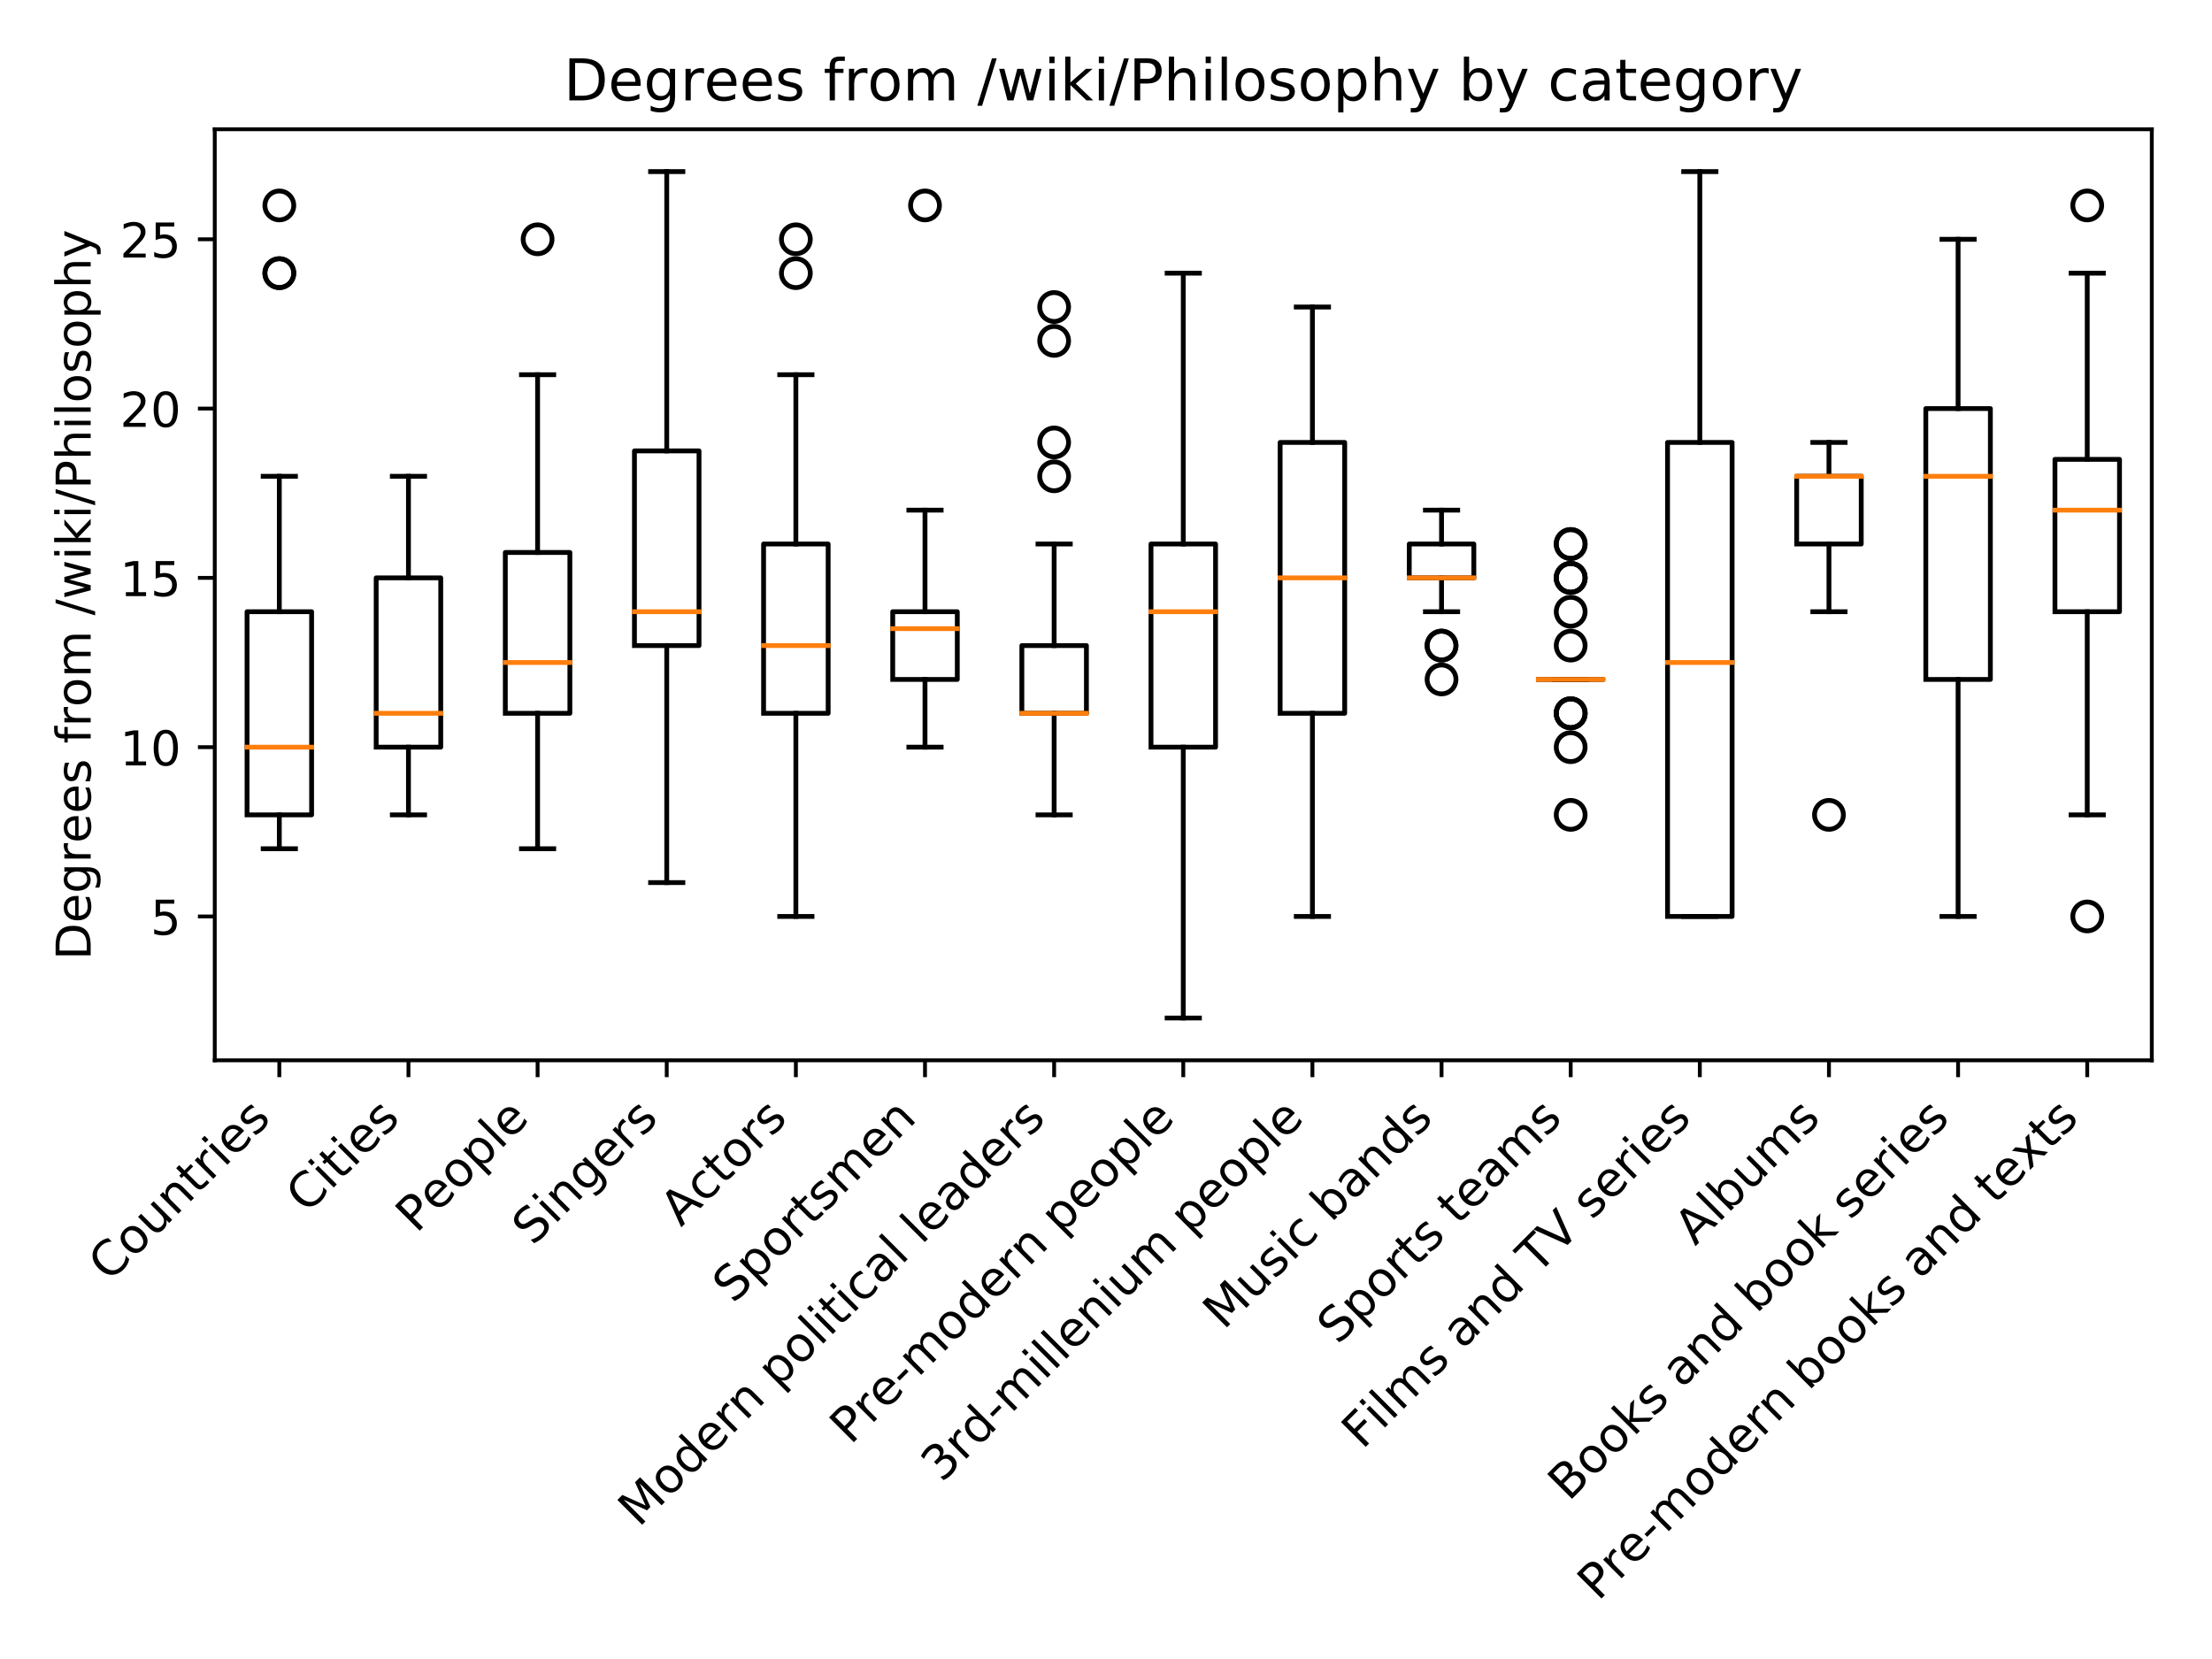 <?xml version="1.0" encoding="utf-8" standalone="no"?>
<!DOCTYPE svg PUBLIC "-//W3C//DTD SVG 1.1//EN"
  "http://www.w3.org/Graphics/SVG/1.1/DTD/svg11.dtd">
<!-- Created with matplotlib (http://matplotlib.org/) -->
<svg height="345pt" version="1.1" viewBox="0 0 460 345" width="460pt" xmlns="http://www.w3.org/2000/svg" xmlns:xlink="http://www.w3.org/1999/xlink">
 <defs>
  <style type="text/css">
*{stroke-linecap:butt;stroke-linejoin:round;}
  </style>
 </defs>
 <g id="figure_1">
  <g id="patch_1">
   <path d="M 0 345.6 
L 460.8 345.6 
L 460.8 0 
L 0 0 
z
" style="fill:#ffffff;"/>
  </g>
  <g id="axes_1">
   <g id="patch_2">
    <path d="M 44.66 220.504 
L 447.48 220.504 
L 447.48 26.88 
L 44.66 26.88 
z
" style="fill:#ffffff;"/>
   </g>
   <g id="matplotlib.axis_1">
    <g id="xtick_1">
     <g id="line2d_1">
      <defs>
       <path d="M 0 0 
L 0 3.5 
" id="me61de8cca6" style="stroke:#000000;stroke-width:0.8;"/>
      </defs>
      <g>
       <use style="stroke:#000000;stroke-width:0.8;" x="58.087" xlink:href="#me61de8cca6" y="220.504"/>
      </g>
     </g>
     <g id="text_1">
      <!-- Countries -->
      <defs>
       <path d="M 64.406 67.281 
L 64.406 56.891 
Q 59.422 61.531 53.781 63.812 
Q 48.141 66.109 41.797 66.109 
Q 29.297 66.109 22.656 58.469 
Q 16.016 50.828 16.016 36.375 
Q 16.016 21.969 22.656 14.328 
Q 29.297 6.688 41.797 6.688 
Q 48.141 6.688 53.781 8.984 
Q 59.422 11.281 64.406 15.922 
L 64.406 5.609 
Q 59.234 2.094 53.438 0.328 
Q 47.656 -1.422 41.219 -1.422 
Q 24.656 -1.422 15.125 8.703 
Q 5.609 18.844 5.609 36.375 
Q 5.609 53.953 15.125 64.078 
Q 24.656 74.219 41.219 74.219 
Q 47.75 74.219 53.531 72.484 
Q 59.328 70.75 64.406 67.281 
z
" id="DejaVuSans-43"/>
       <path d="M 30.609 48.391 
Q 23.391 48.391 19.188 42.75 
Q 14.984 37.109 14.984 27.297 
Q 14.984 17.484 19.156 11.844 
Q 23.344 6.203 30.609 6.203 
Q 37.797 6.203 41.984 11.859 
Q 46.188 17.531 46.188 27.297 
Q 46.188 37.016 41.984 42.703 
Q 37.797 48.391 30.609 48.391 
z
M 30.609 56 
Q 42.328 56 49.016 48.375 
Q 55.719 40.766 55.719 27.297 
Q 55.719 13.875 49.016 6.219 
Q 42.328 -1.422 30.609 -1.422 
Q 18.844 -1.422 12.172 6.219 
Q 5.516 13.875 5.516 27.297 
Q 5.516 40.766 12.172 48.375 
Q 18.844 56 30.609 56 
z
" id="DejaVuSans-6f"/>
       <path d="M 8.5 21.578 
L 8.5 54.688 
L 17.484 54.688 
L 17.484 21.922 
Q 17.484 14.156 20.5 10.266 
Q 23.531 6.391 29.594 6.391 
Q 36.859 6.391 41.078 11.031 
Q 45.312 15.672 45.312 23.688 
L 45.312 54.688 
L 54.297 54.688 
L 54.297 0 
L 45.312 0 
L 45.312 8.406 
Q 42.047 3.422 37.719 1 
Q 33.406 -1.422 27.688 -1.422 
Q 18.266 -1.422 13.375 4.438 
Q 8.5 10.297 8.5 21.578 
z
M 31.109 56 
z
" id="DejaVuSans-75"/>
       <path d="M 54.891 33.016 
L 54.891 0 
L 45.906 0 
L 45.906 32.719 
Q 45.906 40.484 42.875 44.328 
Q 39.844 48.188 33.797 48.188 
Q 26.516 48.188 22.312 43.547 
Q 18.109 38.922 18.109 30.906 
L 18.109 0 
L 9.078 0 
L 9.078 54.688 
L 18.109 54.688 
L 18.109 46.188 
Q 21.344 51.125 25.703 53.562 
Q 30.078 56 35.797 56 
Q 45.219 56 50.047 50.172 
Q 54.891 44.344 54.891 33.016 
z
" id="DejaVuSans-6e"/>
       <path d="M 18.312 70.219 
L 18.312 54.688 
L 36.812 54.688 
L 36.812 47.703 
L 18.312 47.703 
L 18.312 18.016 
Q 18.312 11.328 20.141 9.422 
Q 21.969 7.516 27.594 7.516 
L 36.812 7.516 
L 36.812 0 
L 27.594 0 
Q 17.188 0 13.234 3.875 
Q 9.281 7.766 9.281 18.016 
L 9.281 47.703 
L 2.688 47.703 
L 2.688 54.688 
L 9.281 54.688 
L 9.281 70.219 
z
" id="DejaVuSans-74"/>
       <path d="M 41.109 46.297 
Q 39.594 47.172 37.812 47.578 
Q 36.031 48 33.891 48 
Q 26.266 48 22.188 43.047 
Q 18.109 38.094 18.109 28.812 
L 18.109 0 
L 9.078 0 
L 9.078 54.688 
L 18.109 54.688 
L 18.109 46.188 
Q 20.953 51.172 25.484 53.578 
Q 30.031 56 36.531 56 
Q 37.453 56 38.578 55.875 
Q 39.703 55.766 41.062 55.516 
z
" id="DejaVuSans-72"/>
       <path d="M 9.422 54.688 
L 18.406 54.688 
L 18.406 0 
L 9.422 0 
z
M 9.422 75.984 
L 18.406 75.984 
L 18.406 64.594 
L 9.422 64.594 
z
" id="DejaVuSans-69"/>
       <path d="M 56.203 29.594 
L 56.203 25.203 
L 14.891 25.203 
Q 15.484 15.922 20.484 11.062 
Q 25.484 6.203 34.422 6.203 
Q 39.594 6.203 44.453 7.469 
Q 49.312 8.734 54.109 11.281 
L 54.109 2.781 
Q 49.266 0.734 44.188 -0.344 
Q 39.109 -1.422 33.891 -1.422 
Q 20.797 -1.422 13.156 6.188 
Q 5.516 13.812 5.516 26.812 
Q 5.516 40.234 12.766 48.109 
Q 20.016 56 32.328 56 
Q 43.359 56 49.781 48.891 
Q 56.203 41.797 56.203 29.594 
z
M 47.219 32.234 
Q 47.125 39.594 43.094 43.984 
Q 39.062 48.391 32.422 48.391 
Q 24.906 48.391 20.391 44.141 
Q 15.875 39.891 15.188 32.172 
z
" id="DejaVuSans-65"/>
       <path d="M 44.281 53.078 
L 44.281 44.578 
Q 40.484 46.531 36.375 47.5 
Q 32.281 48.484 27.875 48.484 
Q 21.188 48.484 17.844 46.438 
Q 14.5 44.391 14.5 40.281 
Q 14.5 37.156 16.891 35.375 
Q 19.281 33.594 26.516 31.984 
L 29.594 31.297 
Q 39.156 29.25 43.188 25.516 
Q 47.219 21.781 47.219 15.094 
Q 47.219 7.469 41.188 3.016 
Q 35.156 -1.422 24.609 -1.422 
Q 20.219 -1.422 15.453 -0.562 
Q 10.688 0.297 5.422 2 
L 5.422 11.281 
Q 10.406 8.688 15.234 7.391 
Q 20.062 6.109 24.812 6.109 
Q 31.156 6.109 34.562 8.281 
Q 37.984 10.453 37.984 14.406 
Q 37.984 18.062 35.516 20.016 
Q 33.062 21.969 24.703 23.781 
L 21.578 24.516 
Q 13.234 26.266 9.516 29.906 
Q 5.812 33.547 5.812 39.891 
Q 5.812 47.609 11.281 51.797 
Q 16.75 56 26.812 56 
Q 31.781 56 36.172 55.266 
Q 40.578 54.547 44.281 53.078 
z
" id="DejaVuSans-73"/>
      </defs>
      <g transform="translate(22.712 266.781)rotate(-45)scale(0.1 -0.1)">
       <use xlink:href="#DejaVuSans-43"/>
       <use x="69.824" xlink:href="#DejaVuSans-6f"/>
       <use x="131.006" xlink:href="#DejaVuSans-75"/>
       <use x="194.385" xlink:href="#DejaVuSans-6e"/>
       <use x="257.764" xlink:href="#DejaVuSans-74"/>
       <use x="296.973" xlink:href="#DejaVuSans-72"/>
       <use x="338.086" xlink:href="#DejaVuSans-69"/>
       <use x="365.869" xlink:href="#DejaVuSans-65"/>
       <use x="427.393" xlink:href="#DejaVuSans-73"/>
      </g>
     </g>
    </g>
    <g id="xtick_2">
     <g id="line2d_2">
      <g>
       <use style="stroke:#000000;stroke-width:0.8;" x="84.942" xlink:href="#me61de8cca6" y="220.504"/>
      </g>
     </g>
     <g id="text_2">
      <!-- Cities -->
      <g transform="translate(63.798 252.55)rotate(-45)scale(0.1 -0.1)">
       <use xlink:href="#DejaVuSans-43"/>
       <use x="69.824" xlink:href="#DejaVuSans-69"/>
       <use x="97.607" xlink:href="#DejaVuSans-74"/>
       <use x="136.816" xlink:href="#DejaVuSans-69"/>
       <use x="164.6" xlink:href="#DejaVuSans-65"/>
       <use x="226.123" xlink:href="#DejaVuSans-73"/>
      </g>
     </g>
    </g>
    <g id="xtick_3">
     <g id="line2d_3">
      <g>
       <use style="stroke:#000000;stroke-width:0.8;" x="111.797" xlink:href="#me61de8cca6" y="220.504"/>
      </g>
     </g>
     <g id="text_3">
      <!-- People -->
      <defs>
       <path d="M 19.672 64.797 
L 19.672 37.406 
L 32.078 37.406 
Q 38.969 37.406 42.719 40.969 
Q 46.484 44.531 46.484 51.125 
Q 46.484 57.672 42.719 61.234 
Q 38.969 64.797 32.078 64.797 
z
M 9.812 72.906 
L 32.078 72.906 
Q 44.344 72.906 50.609 67.359 
Q 56.891 61.812 56.891 51.125 
Q 56.891 40.328 50.609 34.812 
Q 44.344 29.297 32.078 29.297 
L 19.672 29.297 
L 19.672 0 
L 9.812 0 
z
" id="DejaVuSans-50"/>
       <path d="M 18.109 8.203 
L 18.109 -20.797 
L 9.078 -20.797 
L 9.078 54.688 
L 18.109 54.688 
L 18.109 46.391 
Q 20.953 51.266 25.266 53.625 
Q 29.594 56 35.594 56 
Q 45.562 56 51.781 48.094 
Q 58.016 40.188 58.016 27.297 
Q 58.016 14.406 51.781 6.484 
Q 45.562 -1.422 35.594 -1.422 
Q 29.594 -1.422 25.266 0.953 
Q 20.953 3.328 18.109 8.203 
z
M 48.688 27.297 
Q 48.688 37.203 44.609 42.844 
Q 40.531 48.484 33.406 48.484 
Q 26.266 48.484 22.188 42.844 
Q 18.109 37.203 18.109 27.297 
Q 18.109 17.391 22.188 11.75 
Q 26.266 6.109 33.406 6.109 
Q 40.531 6.109 44.609 11.75 
Q 48.688 17.391 48.688 27.297 
z
" id="DejaVuSans-70"/>
       <path d="M 9.422 75.984 
L 18.406 75.984 
L 18.406 0 
L 9.422 0 
z
" id="DejaVuSans-6c"/>
      </defs>
      <g transform="translate(86.584 256.619)rotate(-45)scale(0.1 -0.1)">
       <use xlink:href="#DejaVuSans-50"/>
       <use x="60.256" xlink:href="#DejaVuSans-65"/>
       <use x="121.779" xlink:href="#DejaVuSans-6f"/>
       <use x="182.961" xlink:href="#DejaVuSans-70"/>
       <use x="246.438" xlink:href="#DejaVuSans-6c"/>
       <use x="274.221" xlink:href="#DejaVuSans-65"/>
      </g>
     </g>
    </g>
    <g id="xtick_4">
     <g id="line2d_4">
      <g>
       <use style="stroke:#000000;stroke-width:0.8;" x="138.651" xlink:href="#me61de8cca6" y="220.504"/>
      </g>
     </g>
     <g id="text_4">
      <!-- Singers -->
      <defs>
       <path d="M 53.516 70.516 
L 53.516 60.891 
Q 47.906 63.578 42.922 64.891 
Q 37.938 66.219 33.297 66.219 
Q 25.25 66.219 20.875 63.094 
Q 16.5 59.969 16.5 54.203 
Q 16.5 49.359 19.406 46.891 
Q 22.312 44.438 30.422 42.922 
L 36.375 41.703 
Q 47.406 39.594 52.656 34.297 
Q 57.906 29 57.906 20.125 
Q 57.906 9.516 50.797 4.047 
Q 43.703 -1.422 29.984 -1.422 
Q 24.812 -1.422 18.969 -0.25 
Q 13.141 0.922 6.891 3.219 
L 6.891 13.375 
Q 12.891 10.016 18.656 8.297 
Q 24.422 6.594 29.984 6.594 
Q 38.422 6.594 43.016 9.906 
Q 47.609 13.234 47.609 19.391 
Q 47.609 24.75 44.312 27.781 
Q 41.016 30.812 33.5 32.328 
L 27.484 33.5 
Q 16.453 35.688 11.516 40.375 
Q 6.594 45.062 6.594 53.422 
Q 6.594 63.094 13.406 68.656 
Q 20.219 74.219 32.172 74.219 
Q 37.312 74.219 42.625 73.281 
Q 47.953 72.359 53.516 70.516 
z
" id="DejaVuSans-53"/>
       <path d="M 45.406 27.984 
Q 45.406 37.75 41.375 43.109 
Q 37.359 48.484 30.078 48.484 
Q 22.859 48.484 18.828 43.109 
Q 14.797 37.75 14.797 27.984 
Q 14.797 18.266 18.828 12.891 
Q 22.859 7.516 30.078 7.516 
Q 37.359 7.516 41.375 12.891 
Q 45.406 18.266 45.406 27.984 
z
M 54.391 6.781 
Q 54.391 -7.172 48.188 -13.984 
Q 42 -20.797 29.203 -20.797 
Q 24.469 -20.797 20.266 -20.094 
Q 16.062 -19.391 12.109 -17.922 
L 12.109 -9.188 
Q 16.062 -11.328 19.922 -12.344 
Q 23.781 -13.375 27.781 -13.375 
Q 36.625 -13.375 41.016 -8.766 
Q 45.406 -4.156 45.406 5.172 
L 45.406 9.625 
Q 42.625 4.781 38.281 2.391 
Q 33.938 0 27.875 0 
Q 17.828 0 11.672 7.656 
Q 5.516 15.328 5.516 27.984 
Q 5.516 40.672 11.672 48.328 
Q 17.828 56 27.875 56 
Q 33.938 56 38.281 53.609 
Q 42.625 51.219 45.406 46.391 
L 45.406 54.688 
L 54.391 54.688 
z
" id="DejaVuSans-67"/>
      </defs>
      <g transform="translate(110.816 259.242)rotate(-45)scale(0.1 -0.1)">
       <use xlink:href="#DejaVuSans-53"/>
       <use x="63.477" xlink:href="#DejaVuSans-69"/>
       <use x="91.26" xlink:href="#DejaVuSans-6e"/>
       <use x="154.639" xlink:href="#DejaVuSans-67"/>
       <use x="218.115" xlink:href="#DejaVuSans-65"/>
       <use x="279.639" xlink:href="#DejaVuSans-72"/>
       <use x="320.752" xlink:href="#DejaVuSans-73"/>
      </g>
     </g>
    </g>
    <g id="xtick_5">
     <g id="line2d_5">
      <g>
       <use style="stroke:#000000;stroke-width:0.8;" x="165.506" xlink:href="#me61de8cca6" y="220.504"/>
      </g>
     </g>
     <g id="text_5">
      <!-- Actors -->
      <defs>
       <path d="M 34.188 63.188 
L 20.797 26.906 
L 47.609 26.906 
z
M 28.609 72.906 
L 39.797 72.906 
L 67.578 0 
L 57.328 0 
L 50.688 18.703 
L 17.828 18.703 
L 11.188 0 
L 0.781 0 
z
" id="DejaVuSans-41"/>
       <path d="M 48.781 52.594 
L 48.781 44.188 
Q 44.969 46.297 41.141 47.344 
Q 37.312 48.391 33.406 48.391 
Q 24.656 48.391 19.812 42.844 
Q 14.984 37.312 14.984 27.297 
Q 14.984 17.281 19.812 11.734 
Q 24.656 6.203 33.406 6.203 
Q 37.312 6.203 41.141 7.25 
Q 44.969 8.297 48.781 10.406 
L 48.781 2.094 
Q 45.016 0.344 40.984 -0.531 
Q 36.969 -1.422 32.422 -1.422 
Q 20.062 -1.422 12.781 6.344 
Q 5.516 14.109 5.516 27.297 
Q 5.516 40.672 12.859 48.328 
Q 20.219 56 33.016 56 
Q 37.156 56 41.109 55.141 
Q 45.062 54.297 48.781 52.594 
z
" id="DejaVuSans-63"/>
      </defs>
      <g transform="translate(141.622 255.29)rotate(-45)scale(0.1 -0.1)">
       <use xlink:href="#DejaVuSans-41"/>
       <use x="68.393" xlink:href="#DejaVuSans-63"/>
       <use x="123.373" xlink:href="#DejaVuSans-74"/>
       <use x="162.582" xlink:href="#DejaVuSans-6f"/>
       <use x="223.764" xlink:href="#DejaVuSans-72"/>
       <use x="264.877" xlink:href="#DejaVuSans-73"/>
      </g>
     </g>
    </g>
    <g id="xtick_6">
     <g id="line2d_6">
      <g>
       <use style="stroke:#000000;stroke-width:0.8;" x="192.361" xlink:href="#me61de8cca6" y="220.504"/>
      </g>
     </g>
     <g id="text_6">
      <!-- Sportsmen -->
      <defs>
       <path d="M 52 44.188 
Q 55.375 50.25 60.062 53.125 
Q 64.75 56 71.094 56 
Q 79.641 56 84.281 50.016 
Q 88.922 44.047 88.922 33.016 
L 88.922 0 
L 79.891 0 
L 79.891 32.719 
Q 79.891 40.578 77.094 44.375 
Q 74.312 48.188 68.609 48.188 
Q 61.625 48.188 57.562 43.547 
Q 53.516 38.922 53.516 30.906 
L 53.516 0 
L 44.484 0 
L 44.484 32.719 
Q 44.484 40.625 41.703 44.406 
Q 38.922 48.188 33.109 48.188 
Q 26.219 48.188 22.156 43.531 
Q 18.109 38.875 18.109 30.906 
L 18.109 0 
L 9.078 0 
L 9.078 54.688 
L 18.109 54.688 
L 18.109 46.188 
Q 21.188 51.219 25.484 53.609 
Q 29.781 56 35.688 56 
Q 41.656 56 45.828 52.969 
Q 50 49.953 52 44.188 
z
" id="DejaVuSans-6d"/>
      </defs>
      <g transform="translate(152.503 271.264)rotate(-45)scale(0.1 -0.1)">
       <use xlink:href="#DejaVuSans-53"/>
       <use x="63.477" xlink:href="#DejaVuSans-70"/>
       <use x="126.953" xlink:href="#DejaVuSans-6f"/>
       <use x="188.135" xlink:href="#DejaVuSans-72"/>
       <use x="229.248" xlink:href="#DejaVuSans-74"/>
       <use x="268.457" xlink:href="#DejaVuSans-73"/>
       <use x="320.557" xlink:href="#DejaVuSans-6d"/>
       <use x="417.969" xlink:href="#DejaVuSans-65"/>
       <use x="479.492" xlink:href="#DejaVuSans-6e"/>
      </g>
     </g>
    </g>
    <g id="xtick_7">
     <g id="line2d_7">
      <g>
       <use style="stroke:#000000;stroke-width:0.8;" x="219.215" xlink:href="#me61de8cca6" y="220.504"/>
      </g>
     </g>
     <g id="text_7">
      <!-- Modern political leaders -->
      <defs>
       <path d="M 9.812 72.906 
L 24.516 72.906 
L 43.109 23.297 
L 61.812 72.906 
L 76.516 72.906 
L 76.516 0 
L 66.891 0 
L 66.891 64.016 
L 48.094 14.016 
L 38.188 14.016 
L 19.391 64.016 
L 19.391 0 
L 9.812 0 
z
" id="DejaVuSans-4d"/>
       <path d="M 45.406 46.391 
L 45.406 75.984 
L 54.391 75.984 
L 54.391 0 
L 45.406 0 
L 45.406 8.203 
Q 42.578 3.328 38.25 0.953 
Q 33.938 -1.422 27.875 -1.422 
Q 17.969 -1.422 11.734 6.484 
Q 5.516 14.406 5.516 27.297 
Q 5.516 40.188 11.734 48.094 
Q 17.969 56 27.875 56 
Q 33.938 56 38.25 53.625 
Q 42.578 51.266 45.406 46.391 
z
M 14.797 27.297 
Q 14.797 17.391 18.875 11.75 
Q 22.953 6.109 30.078 6.109 
Q 37.203 6.109 41.297 11.75 
Q 45.406 17.391 45.406 27.297 
Q 45.406 37.203 41.297 42.844 
Q 37.203 48.484 30.078 48.484 
Q 22.953 48.484 18.875 42.844 
Q 14.797 37.203 14.797 27.297 
z
" id="DejaVuSans-64"/>
       <path id="DejaVuSans-20"/>
       <path d="M 34.281 27.484 
Q 23.391 27.484 19.188 25 
Q 14.984 22.516 14.984 16.5 
Q 14.984 11.719 18.141 8.906 
Q 21.297 6.109 26.703 6.109 
Q 34.188 6.109 38.703 11.406 
Q 43.219 16.703 43.219 25.484 
L 43.219 27.484 
z
M 52.203 31.203 
L 52.203 0 
L 43.219 0 
L 43.219 8.297 
Q 40.141 3.328 35.547 0.953 
Q 30.953 -1.422 24.312 -1.422 
Q 15.922 -1.422 10.953 3.297 
Q 6 8.016 6 15.922 
Q 6 25.141 12.172 29.828 
Q 18.359 34.516 30.609 34.516 
L 43.219 34.516 
L 43.219 35.406 
Q 43.219 41.609 39.141 45 
Q 35.062 48.391 27.688 48.391 
Q 23 48.391 18.547 47.266 
Q 14.109 46.141 10.016 43.891 
L 10.016 52.203 
Q 14.938 54.109 19.578 55.047 
Q 24.219 56 28.609 56 
Q 40.484 56 46.344 49.844 
Q 52.203 43.703 52.203 31.203 
z
" id="DejaVuSans-61"/>
      </defs>
      <g transform="translate(132.85 317.771)rotate(-45)scale(0.1 -0.1)">
       <use xlink:href="#DejaVuSans-4d"/>
       <use x="86.279" xlink:href="#DejaVuSans-6f"/>
       <use x="147.461" xlink:href="#DejaVuSans-64"/>
       <use x="210.938" xlink:href="#DejaVuSans-65"/>
       <use x="272.461" xlink:href="#DejaVuSans-72"/>
       <use x="313.559" xlink:href="#DejaVuSans-6e"/>
       <use x="376.938" xlink:href="#DejaVuSans-20"/>
       <use x="408.725" xlink:href="#DejaVuSans-70"/>
       <use x="472.201" xlink:href="#DejaVuSans-6f"/>
       <use x="533.383" xlink:href="#DejaVuSans-6c"/>
       <use x="561.166" xlink:href="#DejaVuSans-69"/>
       <use x="588.949" xlink:href="#DejaVuSans-74"/>
       <use x="628.158" xlink:href="#DejaVuSans-69"/>
       <use x="655.941" xlink:href="#DejaVuSans-63"/>
       <use x="710.922" xlink:href="#DejaVuSans-61"/>
       <use x="772.201" xlink:href="#DejaVuSans-6c"/>
       <use x="799.984" xlink:href="#DejaVuSans-20"/>
       <use x="831.771" xlink:href="#DejaVuSans-6c"/>
       <use x="859.555" xlink:href="#DejaVuSans-65"/>
       <use x="921.078" xlink:href="#DejaVuSans-61"/>
       <use x="982.357" xlink:href="#DejaVuSans-64"/>
       <use x="1045.834" xlink:href="#DejaVuSans-65"/>
       <use x="1107.357" xlink:href="#DejaVuSans-72"/>
       <use x="1148.471" xlink:href="#DejaVuSans-73"/>
      </g>
     </g>
    </g>
    <g id="xtick_8">
     <g id="line2d_8">
      <g>
       <use style="stroke:#000000;stroke-width:0.8;" x="246.07" xlink:href="#me61de8cca6" y="220.504"/>
      </g>
     </g>
     <g id="text_8">
      <!-- Pre-modern people -->
      <defs>
       <path d="M 4.891 31.391 
L 31.203 31.391 
L 31.203 23.391 
L 4.891 23.391 
z
" id="DejaVuSans-2d"/>
      </defs>
      <g transform="translate(176.871 300.605)rotate(-45)scale(0.1 -0.1)">
       <use xlink:href="#DejaVuSans-50"/>
       <use x="60.287" xlink:href="#DejaVuSans-72"/>
       <use x="101.369" xlink:href="#DejaVuSans-65"/>
       <use x="162.893" xlink:href="#DejaVuSans-2d"/>
       <use x="198.977" xlink:href="#DejaVuSans-6d"/>
       <use x="296.389" xlink:href="#DejaVuSans-6f"/>
       <use x="357.57" xlink:href="#DejaVuSans-64"/>
       <use x="421.047" xlink:href="#DejaVuSans-65"/>
       <use x="482.57" xlink:href="#DejaVuSans-72"/>
       <use x="523.668" xlink:href="#DejaVuSans-6e"/>
       <use x="587.047" xlink:href="#DejaVuSans-20"/>
       <use x="618.834" xlink:href="#DejaVuSans-70"/>
       <use x="682.311" xlink:href="#DejaVuSans-65"/>
       <use x="743.834" xlink:href="#DejaVuSans-6f"/>
       <use x="805.016" xlink:href="#DejaVuSans-70"/>
       <use x="868.492" xlink:href="#DejaVuSans-6c"/>
       <use x="896.275" xlink:href="#DejaVuSans-65"/>
      </g>
     </g>
    </g>
    <g id="xtick_9">
     <g id="line2d_9">
      <g>
       <use style="stroke:#000000;stroke-width:0.8;" x="272.925" xlink:href="#me61de8cca6" y="220.504"/>
      </g>
     </g>
     <g id="text_9">
      <!-- 3rd-millenium people -->
      <defs>
       <path d="M 40.578 39.312 
Q 47.656 37.797 51.625 33 
Q 55.609 28.219 55.609 21.188 
Q 55.609 10.406 48.188 4.484 
Q 40.766 -1.422 27.094 -1.422 
Q 22.516 -1.422 17.656 -0.516 
Q 12.797 0.391 7.625 2.203 
L 7.625 11.719 
Q 11.719 9.328 16.594 8.109 
Q 21.484 6.891 26.812 6.891 
Q 36.078 6.891 40.938 10.547 
Q 45.797 14.203 45.797 21.188 
Q 45.797 27.641 41.281 31.266 
Q 36.766 34.906 28.719 34.906 
L 20.219 34.906 
L 20.219 43.016 
L 29.109 43.016 
Q 36.375 43.016 40.234 45.922 
Q 44.094 48.828 44.094 54.297 
Q 44.094 59.906 40.109 62.906 
Q 36.141 65.922 28.719 65.922 
Q 24.656 65.922 20.016 65.031 
Q 15.375 64.156 9.812 62.312 
L 9.812 71.094 
Q 15.438 72.656 20.344 73.438 
Q 25.25 74.219 29.594 74.219 
Q 40.828 74.219 47.359 69.109 
Q 53.906 64.016 53.906 55.328 
Q 53.906 49.266 50.438 45.094 
Q 46.969 40.922 40.578 39.312 
z
" id="DejaVuSans-33"/>
      </defs>
      <g transform="translate(195.845 308.486)rotate(-45)scale(0.1 -0.1)">
       <use xlink:href="#DejaVuSans-33"/>
       <use x="63.623" xlink:href="#DejaVuSans-72"/>
       <use x="104.721" xlink:href="#DejaVuSans-64"/>
       <use x="168.197" xlink:href="#DejaVuSans-2d"/>
       <use x="204.281" xlink:href="#DejaVuSans-6d"/>
       <use x="301.693" xlink:href="#DejaVuSans-69"/>
       <use x="329.477" xlink:href="#DejaVuSans-6c"/>
       <use x="357.26" xlink:href="#DejaVuSans-6c"/>
       <use x="385.043" xlink:href="#DejaVuSans-65"/>
       <use x="446.566" xlink:href="#DejaVuSans-6e"/>
       <use x="509.945" xlink:href="#DejaVuSans-69"/>
       <use x="537.729" xlink:href="#DejaVuSans-75"/>
       <use x="601.107" xlink:href="#DejaVuSans-6d"/>
       <use x="698.52" xlink:href="#DejaVuSans-20"/>
       <use x="730.307" xlink:href="#DejaVuSans-70"/>
       <use x="793.783" xlink:href="#DejaVuSans-65"/>
       <use x="855.307" xlink:href="#DejaVuSans-6f"/>
       <use x="916.488" xlink:href="#DejaVuSans-70"/>
       <use x="979.965" xlink:href="#DejaVuSans-6c"/>
       <use x="1007.748" xlink:href="#DejaVuSans-65"/>
      </g>
     </g>
    </g>
    <g id="xtick_10">
     <g id="line2d_10">
      <g>
       <use style="stroke:#000000;stroke-width:0.8;" x="299.779" xlink:href="#me61de8cca6" y="220.504"/>
      </g>
     </g>
     <g id="text_10">
      <!-- Music bands -->
      <defs>
       <path d="M 48.688 27.297 
Q 48.688 37.203 44.609 42.844 
Q 40.531 48.484 33.406 48.484 
Q 26.266 48.484 22.188 42.844 
Q 18.109 37.203 18.109 27.297 
Q 18.109 17.391 22.188 11.75 
Q 26.266 6.109 33.406 6.109 
Q 40.531 6.109 44.609 11.75 
Q 48.688 17.391 48.688 27.297 
z
M 18.109 46.391 
Q 20.953 51.266 25.266 53.625 
Q 29.594 56 35.594 56 
Q 45.562 56 51.781 48.094 
Q 58.016 40.188 58.016 27.297 
Q 58.016 14.406 51.781 6.484 
Q 45.562 -1.422 35.594 -1.422 
Q 29.594 -1.422 25.266 0.953 
Q 20.953 3.328 18.109 8.203 
L 18.109 0 
L 9.078 0 
L 9.078 75.984 
L 18.109 75.984 
z
" id="DejaVuSans-62"/>
      </defs>
      <g transform="translate(254.467 276.718)rotate(-45)scale(0.1 -0.1)">
       <use xlink:href="#DejaVuSans-4d"/>
       <use x="86.279" xlink:href="#DejaVuSans-75"/>
       <use x="149.658" xlink:href="#DejaVuSans-73"/>
       <use x="201.758" xlink:href="#DejaVuSans-69"/>
       <use x="229.541" xlink:href="#DejaVuSans-63"/>
       <use x="284.521" xlink:href="#DejaVuSans-20"/>
       <use x="316.309" xlink:href="#DejaVuSans-62"/>
       <use x="379.785" xlink:href="#DejaVuSans-61"/>
       <use x="441.064" xlink:href="#DejaVuSans-6e"/>
       <use x="504.443" xlink:href="#DejaVuSans-64"/>
       <use x="567.92" xlink:href="#DejaVuSans-73"/>
      </g>
     </g>
    </g>
    <g id="xtick_11">
     <g id="line2d_11">
      <g>
       <use style="stroke:#000000;stroke-width:0.8;" x="326.634" xlink:href="#me61de8cca6" y="220.504"/>
      </g>
     </g>
     <g id="text_11">
      <!-- Sports teams -->
      <g transform="translate(278.221 279.818)rotate(-45)scale(0.1 -0.1)">
       <use xlink:href="#DejaVuSans-53"/>
       <use x="63.477" xlink:href="#DejaVuSans-70"/>
       <use x="126.953" xlink:href="#DejaVuSans-6f"/>
       <use x="188.135" xlink:href="#DejaVuSans-72"/>
       <use x="229.248" xlink:href="#DejaVuSans-74"/>
       <use x="268.457" xlink:href="#DejaVuSans-73"/>
       <use x="320.557" xlink:href="#DejaVuSans-20"/>
       <use x="352.344" xlink:href="#DejaVuSans-74"/>
       <use x="391.553" xlink:href="#DejaVuSans-65"/>
       <use x="453.076" xlink:href="#DejaVuSans-61"/>
       <use x="514.355" xlink:href="#DejaVuSans-6d"/>
       <use x="611.768" xlink:href="#DejaVuSans-73"/>
      </g>
     </g>
    </g>
    <g id="xtick_12">
     <g id="line2d_12">
      <g>
       <use style="stroke:#000000;stroke-width:0.8;" x="353.489" xlink:href="#me61de8cca6" y="220.504"/>
      </g>
     </g>
     <g id="text_12">
      <!-- Films and TV series -->
      <defs>
       <path d="M 9.812 72.906 
L 51.703 72.906 
L 51.703 64.594 
L 19.672 64.594 
L 19.672 43.109 
L 48.578 43.109 
L 48.578 34.812 
L 19.672 34.812 
L 19.672 0 
L 9.812 0 
z
" id="DejaVuSans-46"/>
       <path d="M -0.297 72.906 
L 61.375 72.906 
L 61.375 64.594 
L 35.5 64.594 
L 35.5 0 
L 25.594 0 
L 25.594 64.594 
L -0.297 64.594 
z
" id="DejaVuSans-54"/>
       <path d="M 28.609 0 
L 0.781 72.906 
L 11.078 72.906 
L 34.188 11.531 
L 57.328 72.906 
L 67.578 72.906 
L 39.797 0 
z
" id="DejaVuSans-56"/>
      </defs>
      <g transform="translate(283.317 301.577)rotate(-45)scale(0.1 -0.1)">
       <use xlink:href="#DejaVuSans-46"/>
       <use x="57.41" xlink:href="#DejaVuSans-69"/>
       <use x="85.193" xlink:href="#DejaVuSans-6c"/>
       <use x="112.977" xlink:href="#DejaVuSans-6d"/>
       <use x="210.389" xlink:href="#DejaVuSans-73"/>
       <use x="262.488" xlink:href="#DejaVuSans-20"/>
       <use x="294.275" xlink:href="#DejaVuSans-61"/>
       <use x="355.555" xlink:href="#DejaVuSans-6e"/>
       <use x="418.934" xlink:href="#DejaVuSans-64"/>
       <use x="482.41" xlink:href="#DejaVuSans-20"/>
       <use x="514.197" xlink:href="#DejaVuSans-54"/>
       <use x="575.281" xlink:href="#DejaVuSans-56"/>
       <use x="643.689" xlink:href="#DejaVuSans-20"/>
       <use x="675.477" xlink:href="#DejaVuSans-73"/>
       <use x="727.576" xlink:href="#DejaVuSans-65"/>
       <use x="789.1" xlink:href="#DejaVuSans-72"/>
       <use x="830.213" xlink:href="#DejaVuSans-69"/>
       <use x="857.996" xlink:href="#DejaVuSans-65"/>
       <use x="919.52" xlink:href="#DejaVuSans-73"/>
      </g>
     </g>
    </g>
    <g id="xtick_13">
     <g id="line2d_13">
      <g>
       <use style="stroke:#000000;stroke-width:0.8;" x="380.343" xlink:href="#me61de8cca6" y="220.504"/>
      </g>
     </g>
     <g id="text_13">
      <!-- Albums -->
      <g transform="translate(352.53 259.22)rotate(-45)scale(0.1 -0.1)">
       <use xlink:href="#DejaVuSans-41"/>
       <use x="68.408" xlink:href="#DejaVuSans-6c"/>
       <use x="96.191" xlink:href="#DejaVuSans-62"/>
       <use x="159.668" xlink:href="#DejaVuSans-75"/>
       <use x="223.047" xlink:href="#DejaVuSans-6d"/>
       <use x="320.459" xlink:href="#DejaVuSans-73"/>
      </g>
     </g>
    </g>
    <g id="xtick_14">
     <g id="line2d_14">
      <g>
       <use style="stroke:#000000;stroke-width:0.8;" x="407.198" xlink:href="#me61de8cca6" y="220.504"/>
      </g>
     </g>
     <g id="text_14">
      <!-- Books and book series -->
      <defs>
       <path d="M 19.672 34.812 
L 19.672 8.109 
L 35.5 8.109 
Q 43.453 8.109 47.281 11.406 
Q 51.125 14.703 51.125 21.484 
Q 51.125 28.328 47.281 31.562 
Q 43.453 34.812 35.5 34.812 
z
M 19.672 64.797 
L 19.672 42.828 
L 34.281 42.828 
Q 41.5 42.828 45.031 45.531 
Q 48.578 48.25 48.578 53.812 
Q 48.578 59.328 45.031 62.062 
Q 41.5 64.797 34.281 64.797 
z
M 9.812 72.906 
L 35.016 72.906 
Q 46.297 72.906 52.391 68.219 
Q 58.5 63.531 58.5 54.891 
Q 58.5 48.188 55.375 44.234 
Q 52.25 40.281 46.188 39.312 
Q 53.469 37.75 57.5 32.781 
Q 61.531 27.828 61.531 20.406 
Q 61.531 10.641 54.891 5.312 
Q 48.25 0 35.984 0 
L 9.812 0 
z
" id="DejaVuSans-42"/>
       <path d="M 9.078 75.984 
L 18.109 75.984 
L 18.109 31.109 
L 44.922 54.688 
L 56.391 54.688 
L 27.391 29.109 
L 57.625 0 
L 45.906 0 
L 18.109 26.703 
L 18.109 0 
L 9.078 0 
z
" id="DejaVuSans-6b"/>
      </defs>
      <g transform="translate(326.222 312.382)rotate(-45)scale(0.1 -0.1)">
       <use xlink:href="#DejaVuSans-42"/>
       <use x="68.604" xlink:href="#DejaVuSans-6f"/>
       <use x="129.785" xlink:href="#DejaVuSans-6f"/>
       <use x="190.967" xlink:href="#DejaVuSans-6b"/>
       <use x="248.877" xlink:href="#DejaVuSans-73"/>
       <use x="300.977" xlink:href="#DejaVuSans-20"/>
       <use x="332.764" xlink:href="#DejaVuSans-61"/>
       <use x="394.043" xlink:href="#DejaVuSans-6e"/>
       <use x="457.422" xlink:href="#DejaVuSans-64"/>
       <use x="520.898" xlink:href="#DejaVuSans-20"/>
       <use x="552.686" xlink:href="#DejaVuSans-62"/>
       <use x="616.162" xlink:href="#DejaVuSans-6f"/>
       <use x="677.344" xlink:href="#DejaVuSans-6f"/>
       <use x="738.525" xlink:href="#DejaVuSans-6b"/>
       <use x="796.436" xlink:href="#DejaVuSans-20"/>
       <use x="828.223" xlink:href="#DejaVuSans-73"/>
       <use x="880.322" xlink:href="#DejaVuSans-65"/>
       <use x="941.846" xlink:href="#DejaVuSans-72"/>
       <use x="982.959" xlink:href="#DejaVuSans-69"/>
       <use x="1010.742" xlink:href="#DejaVuSans-65"/>
       <use x="1072.266" xlink:href="#DejaVuSans-73"/>
      </g>
     </g>
    </g>
    <g id="xtick_15">
     <g id="line2d_15">
      <g>
       <use style="stroke:#000000;stroke-width:0.8;" x="434.053" xlink:href="#me61de8cca6" y="220.504"/>
      </g>
     </g>
     <g id="text_15">
      <!-- Pre-modern books and texts -->
      <defs>
       <path d="M 54.891 54.688 
L 35.109 28.078 
L 55.906 0 
L 45.312 0 
L 29.391 21.484 
L 13.484 0 
L 2.875 0 
L 24.125 28.609 
L 4.688 54.688 
L 15.281 54.688 
L 29.781 35.203 
L 44.281 54.688 
z
" id="DejaVuSans-78"/>
      </defs>
      <g transform="translate(332.343 333.116)rotate(-45)scale(0.1 -0.1)">
       <use xlink:href="#DejaVuSans-50"/>
       <use x="60.287" xlink:href="#DejaVuSans-72"/>
       <use x="101.369" xlink:href="#DejaVuSans-65"/>
       <use x="162.893" xlink:href="#DejaVuSans-2d"/>
       <use x="198.977" xlink:href="#DejaVuSans-6d"/>
       <use x="296.389" xlink:href="#DejaVuSans-6f"/>
       <use x="357.57" xlink:href="#DejaVuSans-64"/>
       <use x="421.047" xlink:href="#DejaVuSans-65"/>
       <use x="482.57" xlink:href="#DejaVuSans-72"/>
       <use x="523.668" xlink:href="#DejaVuSans-6e"/>
       <use x="587.047" xlink:href="#DejaVuSans-20"/>
       <use x="618.834" xlink:href="#DejaVuSans-62"/>
       <use x="682.311" xlink:href="#DejaVuSans-6f"/>
       <use x="743.492" xlink:href="#DejaVuSans-6f"/>
       <use x="804.674" xlink:href="#DejaVuSans-6b"/>
       <use x="862.584" xlink:href="#DejaVuSans-73"/>
       <use x="914.684" xlink:href="#DejaVuSans-20"/>
       <use x="946.471" xlink:href="#DejaVuSans-61"/>
       <use x="1007.75" xlink:href="#DejaVuSans-6e"/>
       <use x="1071.129" xlink:href="#DejaVuSans-64"/>
       <use x="1134.605" xlink:href="#DejaVuSans-20"/>
       <use x="1166.393" xlink:href="#DejaVuSans-74"/>
       <use x="1205.602" xlink:href="#DejaVuSans-65"/>
       <use x="1267.109" xlink:href="#DejaVuSans-78"/>
       <use x="1326.289" xlink:href="#DejaVuSans-74"/>
       <use x="1365.498" xlink:href="#DejaVuSans-73"/>
      </g>
     </g>
    </g>
   </g>
   <g id="matplotlib.axis_2">
    <g id="ytick_1">
     <g id="line2d_16">
      <defs>
       <path d="M 0 0 
L -3.5 0 
" id="mf4943ff71f" style="stroke:#000000;stroke-width:0.8;"/>
      </defs>
      <g>
       <use style="stroke:#000000;stroke-width:0.8;" x="44.66" xlink:href="#mf4943ff71f" y="190.58"/>
      </g>
     </g>
     <g id="text_16">
      <!-- 5 -->
      <defs>
       <path d="M 10.797 72.906 
L 49.516 72.906 
L 49.516 64.594 
L 19.828 64.594 
L 19.828 46.734 
Q 21.969 47.469 24.109 47.828 
Q 26.266 48.188 28.422 48.188 
Q 40.625 48.188 47.75 41.5 
Q 54.891 34.812 54.891 23.391 
Q 54.891 11.625 47.562 5.094 
Q 40.234 -1.422 26.906 -1.422 
Q 22.312 -1.422 17.547 -0.641 
Q 12.797 0.141 7.719 1.703 
L 7.719 11.625 
Q 12.109 9.234 16.797 8.062 
Q 21.484 6.891 26.703 6.891 
Q 35.156 6.891 40.078 11.328 
Q 45.016 15.766 45.016 23.391 
Q 45.016 31 40.078 35.438 
Q 35.156 39.891 26.703 39.891 
Q 22.75 39.891 18.812 39.016 
Q 14.891 38.141 10.797 36.281 
z
" id="DejaVuSans-35"/>
      </defs>
      <g transform="translate(31.297 194.379)scale(0.1 -0.1)">
       <use xlink:href="#DejaVuSans-35"/>
      </g>
     </g>
    </g>
    <g id="ytick_2">
     <g id="line2d_17">
      <g>
       <use style="stroke:#000000;stroke-width:0.8;" x="44.66" xlink:href="#mf4943ff71f" y="155.376"/>
      </g>
     </g>
     <g id="text_17">
      <!-- 10 -->
      <defs>
       <path d="M 12.406 8.297 
L 28.516 8.297 
L 28.516 63.922 
L 10.984 60.406 
L 10.984 69.391 
L 28.422 72.906 
L 38.281 72.906 
L 38.281 8.297 
L 54.391 8.297 
L 54.391 0 
L 12.406 0 
z
" id="DejaVuSans-31"/>
       <path d="M 31.781 66.406 
Q 24.172 66.406 20.328 58.906 
Q 16.5 51.422 16.5 36.375 
Q 16.5 21.391 20.328 13.891 
Q 24.172 6.391 31.781 6.391 
Q 39.453 6.391 43.281 13.891 
Q 47.125 21.391 47.125 36.375 
Q 47.125 51.422 43.281 58.906 
Q 39.453 66.406 31.781 66.406 
z
M 31.781 74.219 
Q 44.047 74.219 50.516 64.516 
Q 56.984 54.828 56.984 36.375 
Q 56.984 17.969 50.516 8.266 
Q 44.047 -1.422 31.781 -1.422 
Q 19.531 -1.422 13.062 8.266 
Q 6.594 17.969 6.594 36.375 
Q 6.594 54.828 13.062 64.516 
Q 19.531 74.219 31.781 74.219 
z
" id="DejaVuSans-30"/>
      </defs>
      <g transform="translate(24.935 159.175)scale(0.1 -0.1)">
       <use xlink:href="#DejaVuSans-31"/>
       <use x="63.623" xlink:href="#DejaVuSans-30"/>
      </g>
     </g>
    </g>
    <g id="ytick_3">
     <g id="line2d_18">
      <g>
       <use style="stroke:#000000;stroke-width:0.8;" x="44.66" xlink:href="#mf4943ff71f" y="120.171"/>
      </g>
     </g>
     <g id="text_18">
      <!-- 15 -->
      <g transform="translate(24.935 123.971)scale(0.1 -0.1)">
       <use xlink:href="#DejaVuSans-31"/>
       <use x="63.623" xlink:href="#DejaVuSans-35"/>
      </g>
     </g>
    </g>
    <g id="ytick_4">
     <g id="line2d_19">
      <g>
       <use style="stroke:#000000;stroke-width:0.8;" x="44.66" xlink:href="#mf4943ff71f" y="84.967"/>
      </g>
     </g>
     <g id="text_19">
      <!-- 20 -->
      <defs>
       <path d="M 19.188 8.297 
L 53.609 8.297 
L 53.609 0 
L 7.328 0 
L 7.328 8.297 
Q 12.938 14.109 22.625 23.891 
Q 32.328 33.688 34.812 36.531 
Q 39.547 41.844 41.422 45.531 
Q 43.312 49.219 43.312 52.781 
Q 43.312 58.594 39.234 62.25 
Q 35.156 65.922 28.609 65.922 
Q 23.969 65.922 18.812 64.312 
Q 13.672 62.703 7.812 59.422 
L 7.812 69.391 
Q 13.766 71.781 18.938 73 
Q 24.125 74.219 28.422 74.219 
Q 39.75 74.219 46.484 68.547 
Q 53.219 62.891 53.219 53.422 
Q 53.219 48.922 51.531 44.891 
Q 49.859 40.875 45.406 35.406 
Q 44.188 33.984 37.641 27.219 
Q 31.109 20.453 19.188 8.297 
z
" id="DejaVuSans-32"/>
      </defs>
      <g transform="translate(24.935 88.766)scale(0.1 -0.1)">
       <use xlink:href="#DejaVuSans-32"/>
       <use x="63.623" xlink:href="#DejaVuSans-30"/>
      </g>
     </g>
    </g>
    <g id="ytick_5">
     <g id="line2d_20">
      <g>
       <use style="stroke:#000000;stroke-width:0.8;" x="44.66" xlink:href="#mf4943ff71f" y="49.763"/>
      </g>
     </g>
     <g id="text_20">
      <!-- 25 -->
      <g transform="translate(24.935 53.562)scale(0.1 -0.1)">
       <use xlink:href="#DejaVuSans-32"/>
       <use x="63.623" xlink:href="#DejaVuSans-35"/>
      </g>
     </g>
    </g>
    <g id="text_21">
     <!-- Degrees from /wiki/Philosophy -->
     <defs>
      <path d="M 19.672 64.797 
L 19.672 8.109 
L 31.594 8.109 
Q 46.688 8.109 53.688 14.938 
Q 60.688 21.781 60.688 36.531 
Q 60.688 51.172 53.688 57.984 
Q 46.688 64.797 31.594 64.797 
z
M 9.812 72.906 
L 30.078 72.906 
Q 51.266 72.906 61.172 64.094 
Q 71.094 55.281 71.094 36.531 
Q 71.094 17.672 61.125 8.828 
Q 51.172 0 30.078 0 
L 9.812 0 
z
" id="DejaVuSans-44"/>
      <path d="M 37.109 75.984 
L 37.109 68.5 
L 28.516 68.5 
Q 23.688 68.5 21.797 66.547 
Q 19.922 64.594 19.922 59.516 
L 19.922 54.688 
L 34.719 54.688 
L 34.719 47.703 
L 19.922 47.703 
L 19.922 0 
L 10.891 0 
L 10.891 47.703 
L 2.297 47.703 
L 2.297 54.688 
L 10.891 54.688 
L 10.891 58.5 
Q 10.891 67.625 15.141 71.797 
Q 19.391 75.984 28.609 75.984 
z
" id="DejaVuSans-66"/>
      <path d="M 25.391 72.906 
L 33.688 72.906 
L 8.297 -9.281 
L 0 -9.281 
z
" id="DejaVuSans-2f"/>
      <path d="M 4.203 54.688 
L 13.188 54.688 
L 24.422 12.016 
L 35.594 54.688 
L 46.188 54.688 
L 57.422 12.016 
L 68.609 54.688 
L 77.594 54.688 
L 63.281 0 
L 52.688 0 
L 40.922 44.828 
L 29.109 0 
L 18.5 0 
z
" id="DejaVuSans-77"/>
      <path d="M 54.891 33.016 
L 54.891 0 
L 45.906 0 
L 45.906 32.719 
Q 45.906 40.484 42.875 44.328 
Q 39.844 48.188 33.797 48.188 
Q 26.516 48.188 22.312 43.547 
Q 18.109 38.922 18.109 30.906 
L 18.109 0 
L 9.078 0 
L 9.078 75.984 
L 18.109 75.984 
L 18.109 46.188 
Q 21.344 51.125 25.703 53.562 
Q 30.078 56 35.797 56 
Q 45.219 56 50.047 50.172 
Q 54.891 44.344 54.891 33.016 
z
" id="DejaVuSans-68"/>
      <path d="M 32.172 -5.078 
Q 28.375 -14.844 24.75 -17.812 
Q 21.141 -20.797 15.094 -20.797 
L 7.906 -20.797 
L 7.906 -13.281 
L 13.188 -13.281 
Q 16.891 -13.281 18.938 -11.516 
Q 21 -9.766 23.484 -3.219 
L 25.094 0.875 
L 2.984 54.688 
L 12.5 54.688 
L 29.594 11.922 
L 46.688 54.688 
L 56.203 54.688 
z
" id="DejaVuSans-79"/>
     </defs>
     <g transform="translate(18.855 199.645)rotate(-90)scale(0.1 -0.1)">
      <use xlink:href="#DejaVuSans-44"/>
      <use x="77.002" xlink:href="#DejaVuSans-65"/>
      <use x="138.525" xlink:href="#DejaVuSans-67"/>
      <use x="202.002" xlink:href="#DejaVuSans-72"/>
      <use x="243.084" xlink:href="#DejaVuSans-65"/>
      <use x="304.607" xlink:href="#DejaVuSans-65"/>
      <use x="366.131" xlink:href="#DejaVuSans-73"/>
      <use x="418.23" xlink:href="#DejaVuSans-20"/>
      <use x="450.018" xlink:href="#DejaVuSans-66"/>
      <use x="485.223" xlink:href="#DejaVuSans-72"/>
      <use x="526.305" xlink:href="#DejaVuSans-6f"/>
      <use x="587.486" xlink:href="#DejaVuSans-6d"/>
      <use x="684.898" xlink:href="#DejaVuSans-20"/>
      <use x="716.686" xlink:href="#DejaVuSans-2f"/>
      <use x="750.377" xlink:href="#DejaVuSans-77"/>
      <use x="832.164" xlink:href="#DejaVuSans-69"/>
      <use x="859.947" xlink:href="#DejaVuSans-6b"/>
      <use x="917.857" xlink:href="#DejaVuSans-69"/>
      <use x="945.641" xlink:href="#DejaVuSans-2f"/>
      <use x="979.332" xlink:href="#DejaVuSans-50"/>
      <use x="1039.635" xlink:href="#DejaVuSans-68"/>
      <use x="1103.014" xlink:href="#DejaVuSans-69"/>
      <use x="1130.797" xlink:href="#DejaVuSans-6c"/>
      <use x="1158.58" xlink:href="#DejaVuSans-6f"/>
      <use x="1219.762" xlink:href="#DejaVuSans-73"/>
      <use x="1271.861" xlink:href="#DejaVuSans-6f"/>
      <use x="1333.043" xlink:href="#DejaVuSans-70"/>
      <use x="1396.52" xlink:href="#DejaVuSans-68"/>
      <use x="1459.898" xlink:href="#DejaVuSans-79"/>
     </g>
    </g>
   </g>
   <g id="line2d_21">
    <path clip-path="url(#pb097576ebe)" d="M 51.374 169.457 
L 64.801 169.457 
L 64.801 127.212 
L 51.374 127.212 
L 51.374 169.457 
" style="fill:none;stroke:#000000;stroke-linecap:square;"/>
   </g>
   <g id="line2d_22">
    <path clip-path="url(#pb097576ebe)" d="M 58.087 169.457 
L 58.087 176.498 
" style="fill:none;stroke:#000000;stroke-linecap:square;"/>
   </g>
   <g id="line2d_23">
    <path clip-path="url(#pb097576ebe)" d="M 58.087 127.212 
L 58.087 99.049 
" style="fill:none;stroke:#000000;stroke-linecap:square;"/>
   </g>
   <g id="line2d_24">
    <path clip-path="url(#pb097576ebe)" d="M 54.73 176.498 
L 61.444 176.498 
" style="fill:none;stroke:#000000;stroke-linecap:square;"/>
   </g>
   <g id="line2d_25">
    <path clip-path="url(#pb097576ebe)" d="M 54.73 99.049 
L 61.444 99.049 
" style="fill:none;stroke:#000000;stroke-linecap:square;"/>
   </g>
   <g id="line2d_26">
    <defs>
     <path d="M 0 3 
C 0.796 3 1.559 2.684 2.121 2.121 
C 2.684 1.559 3 0.796 3 0 
C 3 -0.796 2.684 -1.559 2.121 -2.121 
C 1.559 -2.684 0.796 -3 0 -3 
C -0.796 -3 -1.559 -2.684 -2.121 -2.121 
C -2.684 -1.559 -3 -0.796 -3 0 
C -3 0.796 -2.684 1.559 -2.121 2.121 
C -1.559 2.684 -0.796 3 0 3 
z
" id="m01bf305b44" style="stroke:#000000;"/>
    </defs>
    <g clip-path="url(#pb097576ebe)">
     <use style="fill:none;stroke:#000000;" x="58.087" xlink:href="#m01bf305b44" y="56.804"/>
     <use style="fill:none;stroke:#000000;" x="58.087" xlink:href="#m01bf305b44" y="42.722"/>
     <use style="fill:none;stroke:#000000;" x="58.087" xlink:href="#m01bf305b44" y="56.804"/>
    </g>
   </g>
   <g id="line2d_27">
    <path clip-path="url(#pb097576ebe)" d="M 78.228 155.376 
L 91.656 155.376 
L 91.656 120.171 
L 78.228 120.171 
L 78.228 155.376 
" style="fill:none;stroke:#000000;stroke-linecap:square;"/>
   </g>
   <g id="line2d_28">
    <path clip-path="url(#pb097576ebe)" d="M 84.942 155.376 
L 84.942 169.457 
" style="fill:none;stroke:#000000;stroke-linecap:square;"/>
   </g>
   <g id="line2d_29">
    <path clip-path="url(#pb097576ebe)" d="M 84.942 120.171 
L 84.942 99.049 
" style="fill:none;stroke:#000000;stroke-linecap:square;"/>
   </g>
   <g id="line2d_30">
    <path clip-path="url(#pb097576ebe)" d="M 81.585 169.457 
L 88.299 169.457 
" style="fill:none;stroke:#000000;stroke-linecap:square;"/>
   </g>
   <g id="line2d_31">
    <path clip-path="url(#pb097576ebe)" d="M 81.585 99.049 
L 88.299 99.049 
" style="fill:none;stroke:#000000;stroke-linecap:square;"/>
   </g>
   <g id="line2d_32"/>
   <g id="line2d_33">
    <path clip-path="url(#pb097576ebe)" d="M 105.083 148.335 
L 118.51 148.335 
L 118.51 114.891 
L 105.083 114.891 
L 105.083 148.335 
" style="fill:none;stroke:#000000;stroke-linecap:square;"/>
   </g>
   <g id="line2d_34">
    <path clip-path="url(#pb097576ebe)" d="M 111.797 148.335 
L 111.797 176.498 
" style="fill:none;stroke:#000000;stroke-linecap:square;"/>
   </g>
   <g id="line2d_35">
    <path clip-path="url(#pb097576ebe)" d="M 111.797 114.891 
L 111.797 77.926 
" style="fill:none;stroke:#000000;stroke-linecap:square;"/>
   </g>
   <g id="line2d_36">
    <path clip-path="url(#pb097576ebe)" d="M 108.44 176.498 
L 115.153 176.498 
" style="fill:none;stroke:#000000;stroke-linecap:square;"/>
   </g>
   <g id="line2d_37">
    <path clip-path="url(#pb097576ebe)" d="M 108.44 77.926 
L 115.153 77.926 
" style="fill:none;stroke:#000000;stroke-linecap:square;"/>
   </g>
   <g id="line2d_38">
    <g clip-path="url(#pb097576ebe)">
     <use style="fill:none;stroke:#000000;" x="111.797" xlink:href="#m01bf305b44" y="49.763"/>
    </g>
   </g>
   <g id="line2d_39">
    <path clip-path="url(#pb097576ebe)" d="M 131.938 134.253 
L 145.365 134.253 
L 145.365 93.768 
L 131.938 93.768 
L 131.938 134.253 
" style="fill:none;stroke:#000000;stroke-linecap:square;"/>
   </g>
   <g id="line2d_40">
    <path clip-path="url(#pb097576ebe)" d="M 138.651 134.253 
L 138.651 183.539 
" style="fill:none;stroke:#000000;stroke-linecap:square;"/>
   </g>
   <g id="line2d_41">
    <path clip-path="url(#pb097576ebe)" d="M 138.651 93.768 
L 138.651 35.681 
" style="fill:none;stroke:#000000;stroke-linecap:square;"/>
   </g>
   <g id="line2d_42">
    <path clip-path="url(#pb097576ebe)" d="M 135.294 183.539 
L 142.008 183.539 
" style="fill:none;stroke:#000000;stroke-linecap:square;"/>
   </g>
   <g id="line2d_43">
    <path clip-path="url(#pb097576ebe)" d="M 135.294 35.681 
L 142.008 35.681 
" style="fill:none;stroke:#000000;stroke-linecap:square;"/>
   </g>
   <g id="line2d_44"/>
   <g id="line2d_45">
    <path clip-path="url(#pb097576ebe)" d="M 158.792 148.335 
L 172.22 148.335 
L 172.22 113.131 
L 158.792 113.131 
L 158.792 148.335 
" style="fill:none;stroke:#000000;stroke-linecap:square;"/>
   </g>
   <g id="line2d_46">
    <path clip-path="url(#pb097576ebe)" d="M 165.506 148.335 
L 165.506 190.58 
" style="fill:none;stroke:#000000;stroke-linecap:square;"/>
   </g>
   <g id="line2d_47">
    <path clip-path="url(#pb097576ebe)" d="M 165.506 113.131 
L 165.506 77.926 
" style="fill:none;stroke:#000000;stroke-linecap:square;"/>
   </g>
   <g id="line2d_48">
    <path clip-path="url(#pb097576ebe)" d="M 162.149 190.58 
L 168.863 190.58 
" style="fill:none;stroke:#000000;stroke-linecap:square;"/>
   </g>
   <g id="line2d_49">
    <path clip-path="url(#pb097576ebe)" d="M 162.149 77.926 
L 168.863 77.926 
" style="fill:none;stroke:#000000;stroke-linecap:square;"/>
   </g>
   <g id="line2d_50">
    <g clip-path="url(#pb097576ebe)">
     <use style="fill:none;stroke:#000000;" x="165.506" xlink:href="#m01bf305b44" y="56.804"/>
     <use style="fill:none;stroke:#000000;" x="165.506" xlink:href="#m01bf305b44" y="49.763"/>
    </g>
   </g>
   <g id="line2d_51">
    <path clip-path="url(#pb097576ebe)" d="M 185.647 141.294 
L 199.074 141.294 
L 199.074 127.212 
L 185.647 127.212 
L 185.647 141.294 
" style="fill:none;stroke:#000000;stroke-linecap:square;"/>
   </g>
   <g id="line2d_52">
    <path clip-path="url(#pb097576ebe)" d="M 192.361 141.294 
L 192.361 155.376 
" style="fill:none;stroke:#000000;stroke-linecap:square;"/>
   </g>
   <g id="line2d_53">
    <path clip-path="url(#pb097576ebe)" d="M 192.361 127.212 
L 192.361 106.09 
" style="fill:none;stroke:#000000;stroke-linecap:square;"/>
   </g>
   <g id="line2d_54">
    <path clip-path="url(#pb097576ebe)" d="M 189.004 155.376 
L 195.718 155.376 
" style="fill:none;stroke:#000000;stroke-linecap:square;"/>
   </g>
   <g id="line2d_55">
    <path clip-path="url(#pb097576ebe)" d="M 189.004 106.09 
L 195.718 106.09 
" style="fill:none;stroke:#000000;stroke-linecap:square;"/>
   </g>
   <g id="line2d_56">
    <g clip-path="url(#pb097576ebe)">
     <use style="fill:none;stroke:#000000;" x="192.361" xlink:href="#m01bf305b44" y="42.722"/>
    </g>
   </g>
   <g id="line2d_57">
    <path clip-path="url(#pb097576ebe)" d="M 212.502 148.335 
L 225.929 148.335 
L 225.929 134.253 
L 212.502 134.253 
L 212.502 148.335 
" style="fill:none;stroke:#000000;stroke-linecap:square;"/>
   </g>
   <g id="line2d_58">
    <path clip-path="url(#pb097576ebe)" d="M 219.215 148.335 
L 219.215 169.457 
" style="fill:none;stroke:#000000;stroke-linecap:square;"/>
   </g>
   <g id="line2d_59">
    <path clip-path="url(#pb097576ebe)" d="M 219.215 134.253 
L 219.215 113.131 
" style="fill:none;stroke:#000000;stroke-linecap:square;"/>
   </g>
   <g id="line2d_60">
    <path clip-path="url(#pb097576ebe)" d="M 215.858 169.457 
L 222.572 169.457 
" style="fill:none;stroke:#000000;stroke-linecap:square;"/>
   </g>
   <g id="line2d_61">
    <path clip-path="url(#pb097576ebe)" d="M 215.858 113.131 
L 222.572 113.131 
" style="fill:none;stroke:#000000;stroke-linecap:square;"/>
   </g>
   <g id="line2d_62">
    <g clip-path="url(#pb097576ebe)">
     <use style="fill:none;stroke:#000000;" x="219.215" xlink:href="#m01bf305b44" y="70.885"/>
     <use style="fill:none;stroke:#000000;" x="219.215" xlink:href="#m01bf305b44" y="92.008"/>
     <use style="fill:none;stroke:#000000;" x="219.215" xlink:href="#m01bf305b44" y="99.049"/>
     <use style="fill:none;stroke:#000000;" x="219.215" xlink:href="#m01bf305b44" y="63.845"/>
    </g>
   </g>
   <g id="line2d_63">
    <path clip-path="url(#pb097576ebe)" d="M 239.356 155.376 
L 252.784 155.376 
L 252.784 113.131 
L 239.356 113.131 
L 239.356 155.376 
" style="fill:none;stroke:#000000;stroke-linecap:square;"/>
   </g>
   <g id="line2d_64">
    <path clip-path="url(#pb097576ebe)" d="M 246.07 155.376 
L 246.07 211.703 
" style="fill:none;stroke:#000000;stroke-linecap:square;"/>
   </g>
   <g id="line2d_65">
    <path clip-path="url(#pb097576ebe)" d="M 246.07 113.131 
L 246.07 56.804 
" style="fill:none;stroke:#000000;stroke-linecap:square;"/>
   </g>
   <g id="line2d_66">
    <path clip-path="url(#pb097576ebe)" d="M 242.713 211.703 
L 249.427 211.703 
" style="fill:none;stroke:#000000;stroke-linecap:square;"/>
   </g>
   <g id="line2d_67">
    <path clip-path="url(#pb097576ebe)" d="M 242.713 56.804 
L 249.427 56.804 
" style="fill:none;stroke:#000000;stroke-linecap:square;"/>
   </g>
   <g id="line2d_68"/>
   <g id="line2d_69">
    <path clip-path="url(#pb097576ebe)" d="M 266.211 148.335 
L 279.638 148.335 
L 279.638 92.008 
L 266.211 92.008 
L 266.211 148.335 
" style="fill:none;stroke:#000000;stroke-linecap:square;"/>
   </g>
   <g id="line2d_70">
    <path clip-path="url(#pb097576ebe)" d="M 272.925 148.335 
L 272.925 190.58 
" style="fill:none;stroke:#000000;stroke-linecap:square;"/>
   </g>
   <g id="line2d_71">
    <path clip-path="url(#pb097576ebe)" d="M 272.925 92.008 
L 272.925 63.845 
" style="fill:none;stroke:#000000;stroke-linecap:square;"/>
   </g>
   <g id="line2d_72">
    <path clip-path="url(#pb097576ebe)" d="M 269.568 190.58 
L 276.281 190.58 
" style="fill:none;stroke:#000000;stroke-linecap:square;"/>
   </g>
   <g id="line2d_73">
    <path clip-path="url(#pb097576ebe)" d="M 269.568 63.845 
L 276.281 63.845 
" style="fill:none;stroke:#000000;stroke-linecap:square;"/>
   </g>
   <g id="line2d_74"/>
   <g id="line2d_75">
    <path clip-path="url(#pb097576ebe)" d="M 293.066 120.171 
L 306.493 120.171 
L 306.493 113.131 
L 293.066 113.131 
L 293.066 120.171 
" style="fill:none;stroke:#000000;stroke-linecap:square;"/>
   </g>
   <g id="line2d_76">
    <path clip-path="url(#pb097576ebe)" d="M 299.779 120.171 
L 299.779 127.212 
" style="fill:none;stroke:#000000;stroke-linecap:square;"/>
   </g>
   <g id="line2d_77">
    <path clip-path="url(#pb097576ebe)" d="M 299.779 113.131 
L 299.779 106.09 
" style="fill:none;stroke:#000000;stroke-linecap:square;"/>
   </g>
   <g id="line2d_78">
    <path clip-path="url(#pb097576ebe)" d="M 296.423 127.212 
L 303.136 127.212 
" style="fill:none;stroke:#000000;stroke-linecap:square;"/>
   </g>
   <g id="line2d_79">
    <path clip-path="url(#pb097576ebe)" d="M 296.423 106.09 
L 303.136 106.09 
" style="fill:none;stroke:#000000;stroke-linecap:square;"/>
   </g>
   <g id="line2d_80">
    <g clip-path="url(#pb097576ebe)">
     <use style="fill:none;stroke:#000000;" x="299.779" xlink:href="#m01bf305b44" y="134.253"/>
     <use style="fill:none;stroke:#000000;" x="299.779" xlink:href="#m01bf305b44" y="134.253"/>
     <use style="fill:none;stroke:#000000;" x="299.779" xlink:href="#m01bf305b44" y="141.294"/>
    </g>
   </g>
   <g id="line2d_81">
    <path clip-path="url(#pb097576ebe)" d="M 319.92 141.294 
L 333.348 141.294 
L 333.348 141.294 
L 319.92 141.294 
L 319.92 141.294 
" style="fill:none;stroke:#000000;stroke-linecap:square;"/>
   </g>
   <g id="line2d_82">
    <path clip-path="url(#pb097576ebe)" d="M 326.634 141.294 
L 326.634 141.294 
" style="fill:none;stroke:#000000;stroke-linecap:square;"/>
   </g>
   <g id="line2d_83">
    <path clip-path="url(#pb097576ebe)" d="M 326.634 141.294 
L 326.634 141.294 
" style="fill:none;stroke:#000000;stroke-linecap:square;"/>
   </g>
   <g id="line2d_84">
    <path clip-path="url(#pb097576ebe)" d="M 323.277 141.294 
L 329.991 141.294 
" style="fill:none;stroke:#000000;stroke-linecap:square;"/>
   </g>
   <g id="line2d_85">
    <path clip-path="url(#pb097576ebe)" d="M 323.277 141.294 
L 329.991 141.294 
" style="fill:none;stroke:#000000;stroke-linecap:square;"/>
   </g>
   <g id="line2d_86">
    <g clip-path="url(#pb097576ebe)">
     <use style="fill:none;stroke:#000000;" x="326.634" xlink:href="#m01bf305b44" y="148.335"/>
     <use style="fill:none;stroke:#000000;" x="326.634" xlink:href="#m01bf305b44" y="148.335"/>
     <use style="fill:none;stroke:#000000;" x="326.634" xlink:href="#m01bf305b44" y="155.376"/>
     <use style="fill:none;stroke:#000000;" x="326.634" xlink:href="#m01bf305b44" y="169.457"/>
     <use style="fill:none;stroke:#000000;" x="326.634" xlink:href="#m01bf305b44" y="148.335"/>
     <use style="fill:none;stroke:#000000;" x="326.634" xlink:href="#m01bf305b44" y="120.171"/>
     <use style="fill:none;stroke:#000000;" x="326.634" xlink:href="#m01bf305b44" y="120.171"/>
     <use style="fill:none;stroke:#000000;" x="326.634" xlink:href="#m01bf305b44" y="127.212"/>
     <use style="fill:none;stroke:#000000;" x="326.634" xlink:href="#m01bf305b44" y="113.131"/>
     <use style="fill:none;stroke:#000000;" x="326.634" xlink:href="#m01bf305b44" y="113.131"/>
     <use style="fill:none;stroke:#000000;" x="326.634" xlink:href="#m01bf305b44" y="134.253"/>
     <use style="fill:none;stroke:#000000;" x="326.634" xlink:href="#m01bf305b44" y="120.171"/>
    </g>
   </g>
   <g id="line2d_87">
    <path clip-path="url(#pb097576ebe)" d="M 346.775 190.58 
L 360.202 190.58 
L 360.202 92.008 
L 346.775 92.008 
L 346.775 190.58 
" style="fill:none;stroke:#000000;stroke-linecap:square;"/>
   </g>
   <g id="line2d_88">
    <path clip-path="url(#pb097576ebe)" d="M 353.489 190.58 
L 353.489 190.58 
" style="fill:none;stroke:#000000;stroke-linecap:square;"/>
   </g>
   <g id="line2d_89">
    <path clip-path="url(#pb097576ebe)" d="M 353.489 92.008 
L 353.489 35.681 
" style="fill:none;stroke:#000000;stroke-linecap:square;"/>
   </g>
   <g id="line2d_90">
    <path clip-path="url(#pb097576ebe)" d="M 350.132 190.58 
L 356.846 190.58 
" style="fill:none;stroke:#000000;stroke-linecap:square;"/>
   </g>
   <g id="line2d_91">
    <path clip-path="url(#pb097576ebe)" d="M 350.132 35.681 
L 356.846 35.681 
" style="fill:none;stroke:#000000;stroke-linecap:square;"/>
   </g>
   <g id="line2d_92"/>
   <g id="line2d_93">
    <path clip-path="url(#pb097576ebe)" d="M 373.63 113.131 
L 387.057 113.131 
L 387.057 99.049 
L 373.63 99.049 
L 373.63 113.131 
" style="fill:none;stroke:#000000;stroke-linecap:square;"/>
   </g>
   <g id="line2d_94">
    <path clip-path="url(#pb097576ebe)" d="M 380.343 113.131 
L 380.343 127.212 
" style="fill:none;stroke:#000000;stroke-linecap:square;"/>
   </g>
   <g id="line2d_95">
    <path clip-path="url(#pb097576ebe)" d="M 380.343 99.049 
L 380.343 92.008 
" style="fill:none;stroke:#000000;stroke-linecap:square;"/>
   </g>
   <g id="line2d_96">
    <path clip-path="url(#pb097576ebe)" d="M 376.986 127.212 
L 383.7 127.212 
" style="fill:none;stroke:#000000;stroke-linecap:square;"/>
   </g>
   <g id="line2d_97">
    <path clip-path="url(#pb097576ebe)" d="M 376.986 92.008 
L 383.7 92.008 
" style="fill:none;stroke:#000000;stroke-linecap:square;"/>
   </g>
   <g id="line2d_98">
    <g clip-path="url(#pb097576ebe)">
     <use style="fill:none;stroke:#000000;" x="380.343" xlink:href="#m01bf305b44" y="169.457"/>
    </g>
   </g>
   <g id="line2d_99">
    <path clip-path="url(#pb097576ebe)" d="M 400.484 141.294 
L 413.912 141.294 
L 413.912 84.967 
L 400.484 84.967 
L 400.484 141.294 
" style="fill:none;stroke:#000000;stroke-linecap:square;"/>
   </g>
   <g id="line2d_100">
    <path clip-path="url(#pb097576ebe)" d="M 407.198 141.294 
L 407.198 190.58 
" style="fill:none;stroke:#000000;stroke-linecap:square;"/>
   </g>
   <g id="line2d_101">
    <path clip-path="url(#pb097576ebe)" d="M 407.198 84.967 
L 407.198 49.763 
" style="fill:none;stroke:#000000;stroke-linecap:square;"/>
   </g>
   <g id="line2d_102">
    <path clip-path="url(#pb097576ebe)" d="M 403.841 190.58 
L 410.555 190.58 
" style="fill:none;stroke:#000000;stroke-linecap:square;"/>
   </g>
   <g id="line2d_103">
    <path clip-path="url(#pb097576ebe)" d="M 403.841 49.763 
L 410.555 49.763 
" style="fill:none;stroke:#000000;stroke-linecap:square;"/>
   </g>
   <g id="line2d_104"/>
   <g id="line2d_105">
    <path clip-path="url(#pb097576ebe)" d="M 427.339 127.212 
L 440.766 127.212 
L 440.766 95.528 
L 427.339 95.528 
L 427.339 127.212 
" style="fill:none;stroke:#000000;stroke-linecap:square;"/>
   </g>
   <g id="line2d_106">
    <path clip-path="url(#pb097576ebe)" d="M 434.053 127.212 
L 434.053 169.457 
" style="fill:none;stroke:#000000;stroke-linecap:square;"/>
   </g>
   <g id="line2d_107">
    <path clip-path="url(#pb097576ebe)" d="M 434.053 95.528 
L 434.053 56.804 
" style="fill:none;stroke:#000000;stroke-linecap:square;"/>
   </g>
   <g id="line2d_108">
    <path clip-path="url(#pb097576ebe)" d="M 430.696 169.457 
L 437.409 169.457 
" style="fill:none;stroke:#000000;stroke-linecap:square;"/>
   </g>
   <g id="line2d_109">
    <path clip-path="url(#pb097576ebe)" d="M 430.696 56.804 
L 437.409 56.804 
" style="fill:none;stroke:#000000;stroke-linecap:square;"/>
   </g>
   <g id="line2d_110">
    <g clip-path="url(#pb097576ebe)">
     <use style="fill:none;stroke:#000000;" x="434.053" xlink:href="#m01bf305b44" y="190.58"/>
     <use style="fill:none;stroke:#000000;" x="434.053" xlink:href="#m01bf305b44" y="42.722"/>
    </g>
   </g>
   <g id="line2d_111">
    <path clip-path="url(#pb097576ebe)" d="M 51.374 155.376 
L 64.801 155.376 
" style="fill:none;stroke:#ff7f0e;stroke-linecap:square;"/>
   </g>
   <g id="line2d_112">
    <path clip-path="url(#pb097576ebe)" d="M 78.228 148.335 
L 91.656 148.335 
" style="fill:none;stroke:#ff7f0e;stroke-linecap:square;"/>
   </g>
   <g id="line2d_113">
    <path clip-path="url(#pb097576ebe)" d="M 105.083 137.774 
L 118.51 137.774 
" style="fill:none;stroke:#ff7f0e;stroke-linecap:square;"/>
   </g>
   <g id="line2d_114">
    <path clip-path="url(#pb097576ebe)" d="M 131.938 127.212 
L 145.365 127.212 
" style="fill:none;stroke:#ff7f0e;stroke-linecap:square;"/>
   </g>
   <g id="line2d_115">
    <path clip-path="url(#pb097576ebe)" d="M 158.792 134.253 
L 172.22 134.253 
" style="fill:none;stroke:#ff7f0e;stroke-linecap:square;"/>
   </g>
   <g id="line2d_116">
    <path clip-path="url(#pb097576ebe)" d="M 185.647 130.733 
L 199.074 130.733 
" style="fill:none;stroke:#ff7f0e;stroke-linecap:square;"/>
   </g>
   <g id="line2d_117">
    <path clip-path="url(#pb097576ebe)" d="M 212.502 148.335 
L 225.929 148.335 
" style="fill:none;stroke:#ff7f0e;stroke-linecap:square;"/>
   </g>
   <g id="line2d_118">
    <path clip-path="url(#pb097576ebe)" d="M 239.356 127.212 
L 252.784 127.212 
" style="fill:none;stroke:#ff7f0e;stroke-linecap:square;"/>
   </g>
   <g id="line2d_119">
    <path clip-path="url(#pb097576ebe)" d="M 266.211 120.171 
L 279.638 120.171 
" style="fill:none;stroke:#ff7f0e;stroke-linecap:square;"/>
   </g>
   <g id="line2d_120">
    <path clip-path="url(#pb097576ebe)" d="M 293.066 120.171 
L 306.493 120.171 
" style="fill:none;stroke:#ff7f0e;stroke-linecap:square;"/>
   </g>
   <g id="line2d_121">
    <path clip-path="url(#pb097576ebe)" d="M 319.92 141.294 
L 333.348 141.294 
" style="fill:none;stroke:#ff7f0e;stroke-linecap:square;"/>
   </g>
   <g id="line2d_122">
    <path clip-path="url(#pb097576ebe)" d="M 346.775 137.774 
L 360.202 137.774 
" style="fill:none;stroke:#ff7f0e;stroke-linecap:square;"/>
   </g>
   <g id="line2d_123">
    <path clip-path="url(#pb097576ebe)" d="M 373.63 99.049 
L 387.057 99.049 
" style="fill:none;stroke:#ff7f0e;stroke-linecap:square;"/>
   </g>
   <g id="line2d_124">
    <path clip-path="url(#pb097576ebe)" d="M 400.484 99.049 
L 413.912 99.049 
" style="fill:none;stroke:#ff7f0e;stroke-linecap:square;"/>
   </g>
   <g id="line2d_125">
    <path clip-path="url(#pb097576ebe)" d="M 427.339 106.09 
L 440.766 106.09 
" style="fill:none;stroke:#ff7f0e;stroke-linecap:square;"/>
   </g>
   <g id="patch_3">
    <path d="M 44.66 220.504 
L 44.66 26.88 
" style="fill:none;stroke:#000000;stroke-linecap:square;stroke-linejoin:miter;stroke-width:0.8;"/>
   </g>
   <g id="patch_4">
    <path d="M 447.48 220.504 
L 447.48 26.88 
" style="fill:none;stroke:#000000;stroke-linecap:square;stroke-linejoin:miter;stroke-width:0.8;"/>
   </g>
   <g id="patch_5">
    <path d="M 44.66 220.504 
L 447.48 220.504 
" style="fill:none;stroke:#000000;stroke-linecap:square;stroke-linejoin:miter;stroke-width:0.8;"/>
   </g>
   <g id="patch_6">
    <path d="M 44.66 26.88 
L 447.48 26.88 
" style="fill:none;stroke:#000000;stroke-linecap:square;stroke-linejoin:miter;stroke-width:0.8;"/>
   </g>
   <g id="text_22">
    <!-- Degrees from /wiki/Philosophy by category -->
    <g transform="translate(117.234 20.88)scale(0.12 -0.12)">
     <use xlink:href="#DejaVuSans-44"/>
     <use x="77.002" xlink:href="#DejaVuSans-65"/>
     <use x="138.525" xlink:href="#DejaVuSans-67"/>
     <use x="202.002" xlink:href="#DejaVuSans-72"/>
     <use x="243.084" xlink:href="#DejaVuSans-65"/>
     <use x="304.607" xlink:href="#DejaVuSans-65"/>
     <use x="366.131" xlink:href="#DejaVuSans-73"/>
     <use x="418.23" xlink:href="#DejaVuSans-20"/>
     <use x="450.018" xlink:href="#DejaVuSans-66"/>
     <use x="485.223" xlink:href="#DejaVuSans-72"/>
     <use x="526.305" xlink:href="#DejaVuSans-6f"/>
     <use x="587.486" xlink:href="#DejaVuSans-6d"/>
     <use x="684.898" xlink:href="#DejaVuSans-20"/>
     <use x="716.686" xlink:href="#DejaVuSans-2f"/>
     <use x="750.377" xlink:href="#DejaVuSans-77"/>
     <use x="832.164" xlink:href="#DejaVuSans-69"/>
     <use x="859.947" xlink:href="#DejaVuSans-6b"/>
     <use x="917.857" xlink:href="#DejaVuSans-69"/>
     <use x="945.641" xlink:href="#DejaVuSans-2f"/>
     <use x="979.332" xlink:href="#DejaVuSans-50"/>
     <use x="1039.635" xlink:href="#DejaVuSans-68"/>
     <use x="1103.014" xlink:href="#DejaVuSans-69"/>
     <use x="1130.797" xlink:href="#DejaVuSans-6c"/>
     <use x="1158.58" xlink:href="#DejaVuSans-6f"/>
     <use x="1219.762" xlink:href="#DejaVuSans-73"/>
     <use x="1271.861" xlink:href="#DejaVuSans-6f"/>
     <use x="1333.043" xlink:href="#DejaVuSans-70"/>
     <use x="1396.52" xlink:href="#DejaVuSans-68"/>
     <use x="1459.898" xlink:href="#DejaVuSans-79"/>
     <use x="1519.078" xlink:href="#DejaVuSans-20"/>
     <use x="1550.865" xlink:href="#DejaVuSans-62"/>
     <use x="1614.342" xlink:href="#DejaVuSans-79"/>
     <use x="1673.521" xlink:href="#DejaVuSans-20"/>
     <use x="1705.309" xlink:href="#DejaVuSans-63"/>
     <use x="1760.289" xlink:href="#DejaVuSans-61"/>
     <use x="1821.568" xlink:href="#DejaVuSans-74"/>
     <use x="1860.777" xlink:href="#DejaVuSans-65"/>
     <use x="1922.301" xlink:href="#DejaVuSans-67"/>
     <use x="1985.777" xlink:href="#DejaVuSans-6f"/>
     <use x="2046.959" xlink:href="#DejaVuSans-72"/>
     <use x="2088.072" xlink:href="#DejaVuSans-79"/>
    </g>
   </g>
  </g>
 </g>
 <defs>
  <clipPath id="pb097576ebe">
   <rect height="193.624" width="402.82" x="44.66" y="26.88"/>
  </clipPath>
 </defs>
</svg>
